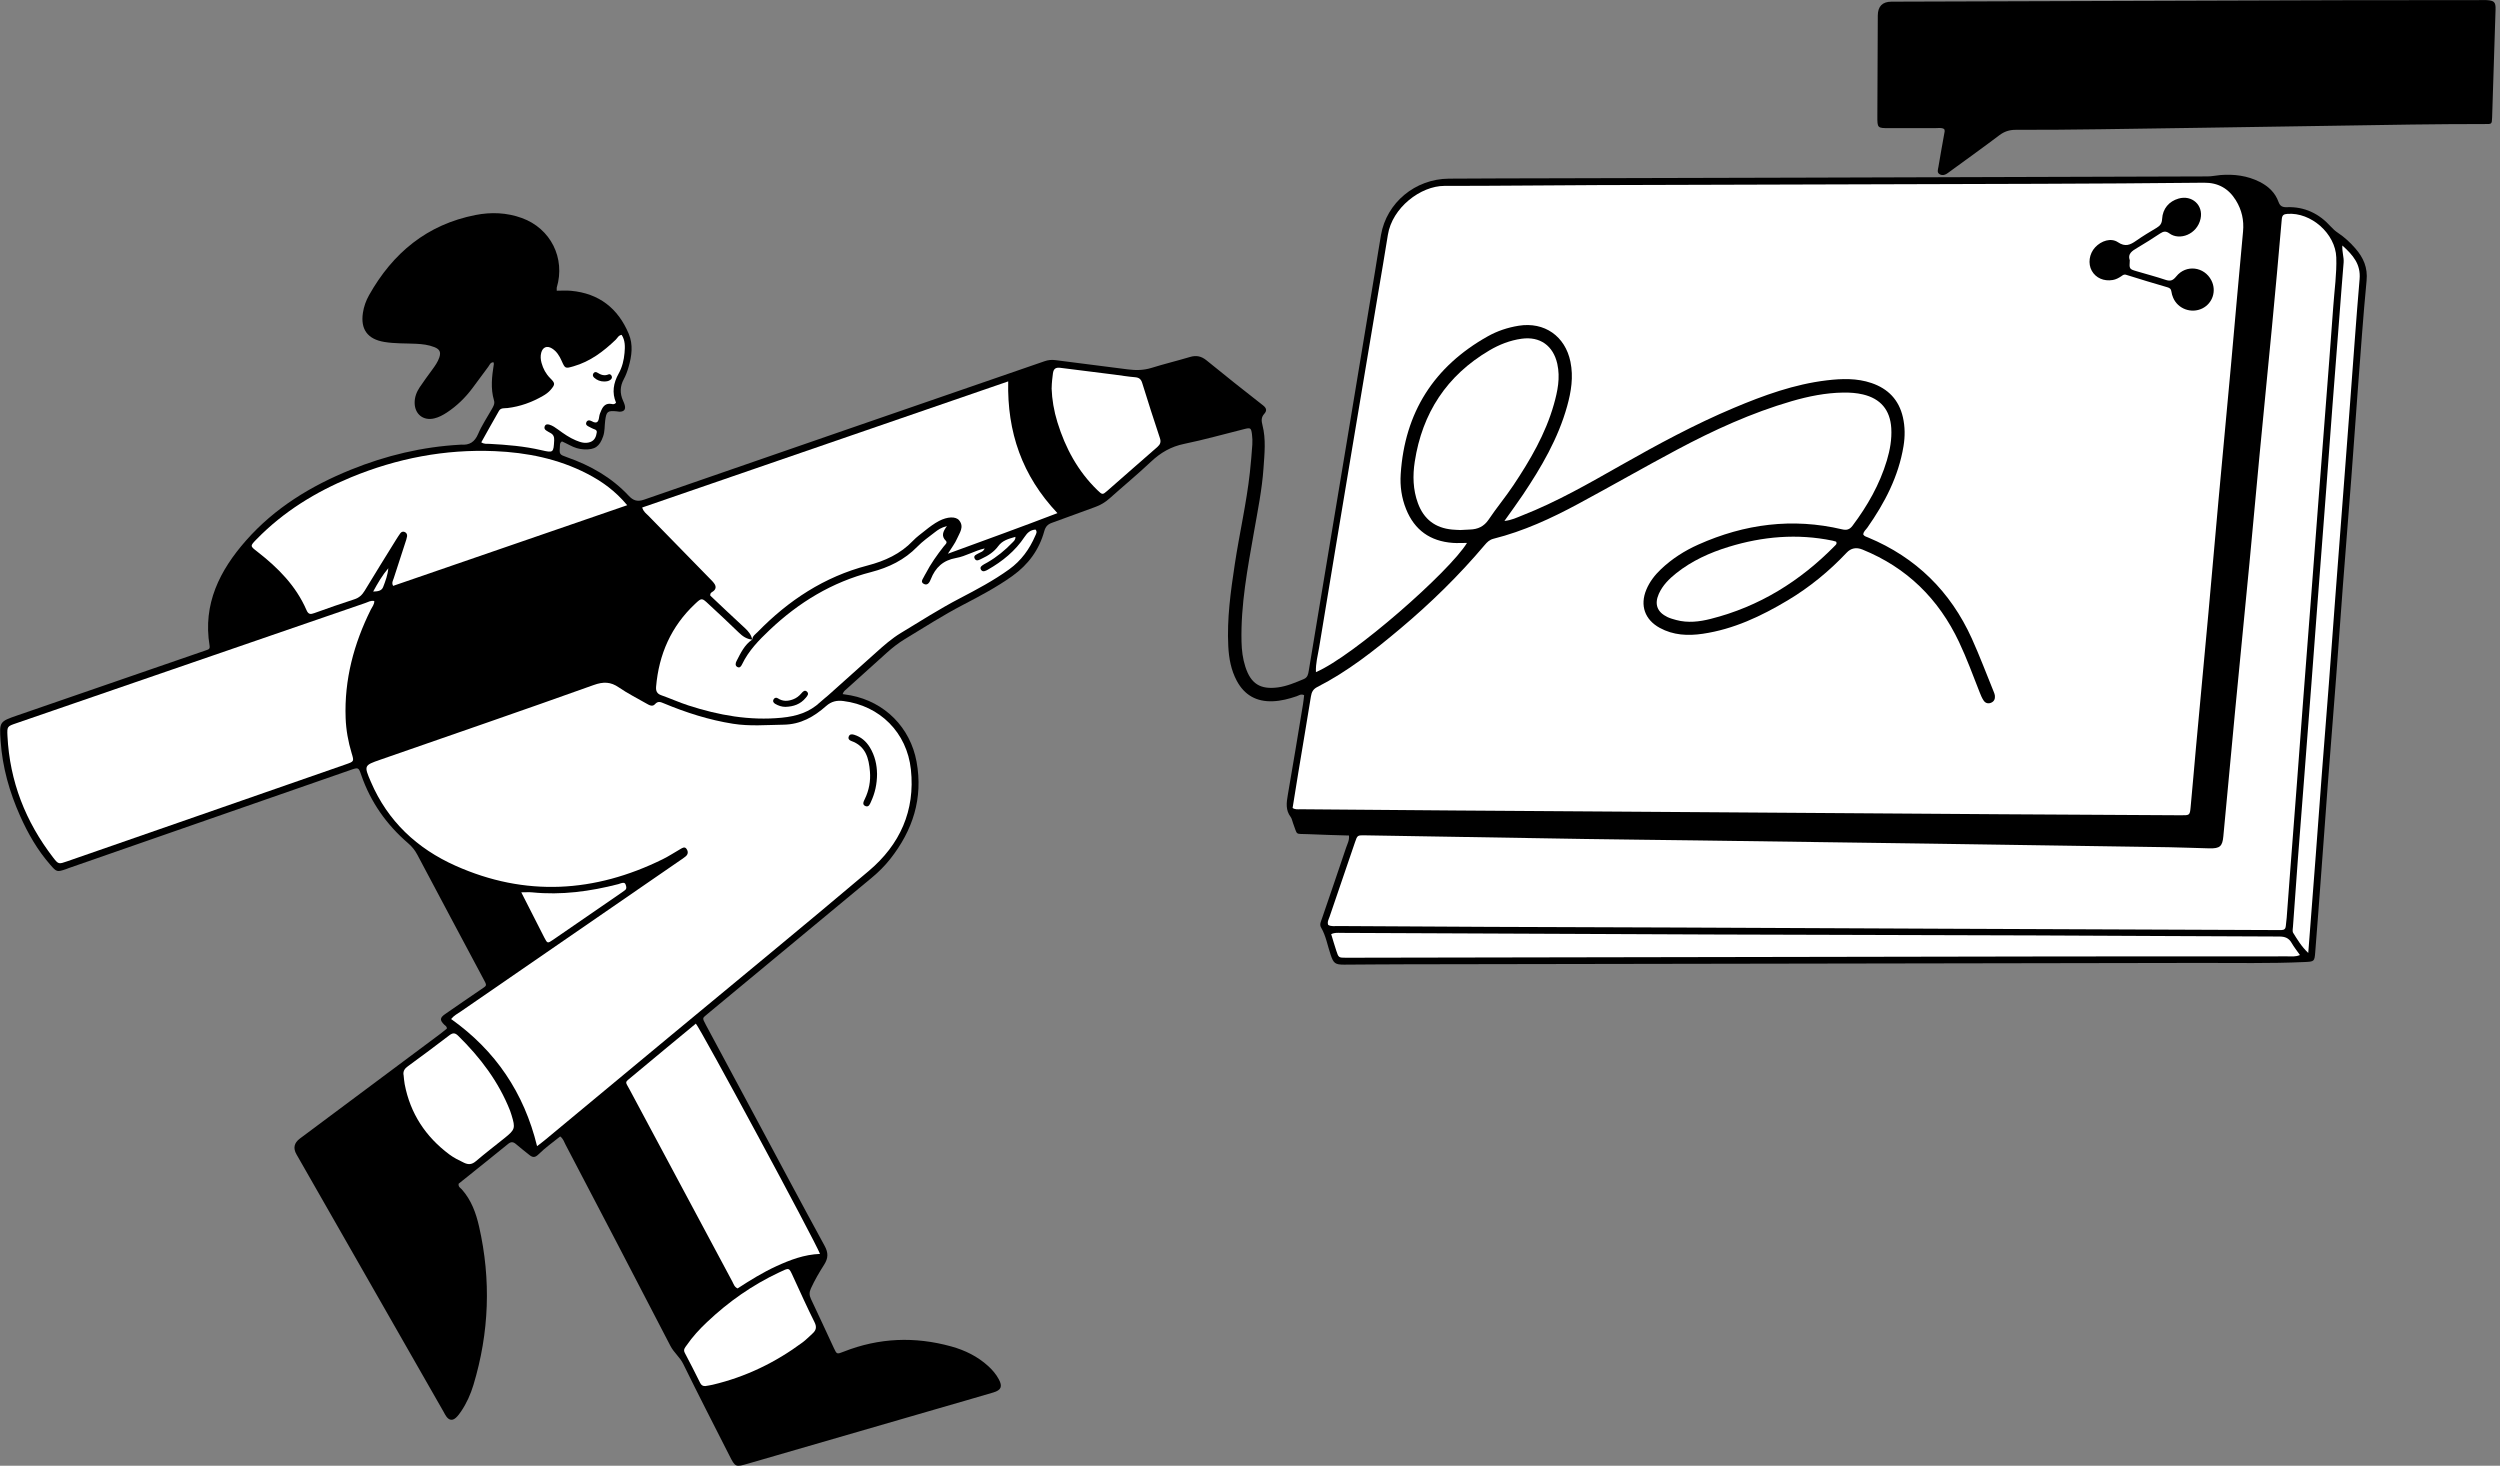 <svg width="365" height="214" viewBox="0 0 365 214" fill="none" xmlns="http://www.w3.org/2000/svg">
<rect x="0" y="0" width="365" height="214" fill="#808080" stroke="none"/>
<g clip-path="url(#clip0_7104_10724)">
<path d="M196.924 121.985C194.97 121.922 193.01 121.888 191.056 121.79C188.976 121.688 189.507 122.065 188.782 120.174C188.667 119.877 188.622 119.528 188.439 119.282C187.673 118.271 187.822 117.197 188.022 116.049C188.793 111.644 189.507 107.227 190.239 102.811C190.313 102.371 190.353 101.926 190.404 101.497C189.936 101.263 189.639 101.543 189.313 101.651C188.182 102.034 187.045 102.337 185.839 102.383C183.456 102.48 181.685 101.491 180.565 99.389C179.731 97.829 179.422 96.127 179.331 94.379C179.119 90.339 179.679 86.357 180.279 82.381C180.953 77.913 181.982 73.502 182.479 69.006C182.628 67.646 182.742 66.281 182.839 64.91C182.873 64.413 182.85 63.904 182.788 63.407C182.662 62.47 182.582 62.413 181.656 62.647C178.731 63.373 175.834 64.201 172.885 64.807C170.966 65.201 169.446 66.087 168.046 67.406C166.086 69.257 164.006 70.971 161.995 72.771C161.372 73.331 160.68 73.742 159.898 74.022C157.795 74.776 155.704 75.576 153.595 76.325C152.978 76.542 152.652 76.879 152.47 77.53C151.721 80.272 150.133 82.426 147.813 84.089C145.539 85.717 143.076 87.02 140.607 88.305C137.688 89.825 134.922 91.602 132.111 93.304C131.174 93.876 130.305 94.55 129.488 95.287C127.551 97.029 125.614 98.772 123.683 100.52C123.454 100.726 123.169 100.892 123.026 101.337C123.454 101.406 123.837 101.457 124.214 101.526C129.185 102.48 132.905 106.216 133.819 111.215C134.791 116.551 133.271 121.236 129.968 125.418C129.174 126.424 128.271 127.321 127.283 128.144C119.397 134.668 111.524 141.204 103.65 147.74C103.581 147.797 103.507 147.854 103.438 147.917C102.576 148.7 102.421 148.443 103.078 149.671C105.438 154.053 107.787 158.441 110.141 162.829C113.552 169.187 116.935 175.558 120.392 181.888C120.952 182.91 120.934 183.687 120.323 184.647C119.615 185.756 118.946 186.904 118.392 188.109C118.14 188.664 118.14 189.098 118.397 189.646C119.54 192.034 120.632 194.445 121.757 196.845C122.174 197.742 122.192 197.731 123.18 197.342C128.334 195.308 133.579 195.108 138.893 196.582C140.893 197.136 142.733 198.039 144.287 199.456C144.899 200.016 145.43 200.639 145.824 201.37C146.39 202.421 146.184 202.958 145.024 203.301C142.356 204.095 139.682 204.855 137.008 205.632C127.763 208.311 118.512 210.991 109.267 213.676C107.37 214.225 107.364 214.236 106.473 212.471C104.221 208.031 101.941 203.609 99.753 199.136C99.262 198.136 98.387 197.485 97.879 196.497C92.811 186.681 87.68 176.894 82.56 167.102C82.354 166.708 82.234 166.251 81.788 165.919C80.737 166.771 79.606 167.559 78.64 168.519C78.097 169.062 77.754 168.999 77.269 168.61C76.629 168.09 75.972 167.593 75.355 167.056C74.943 166.696 74.618 166.656 74.172 167.022C71.766 168.982 69.338 170.918 66.961 172.821C66.881 173.301 67.241 173.438 67.435 173.661C68.812 175.215 69.498 177.106 69.944 179.071C71.715 186.847 71.429 194.565 69.121 202.204C68.709 203.564 68.132 204.855 67.338 206.038C67.109 206.375 66.864 206.717 66.561 206.992C66.058 207.443 65.584 207.374 65.178 206.826C65.018 206.609 64.892 206.358 64.761 206.118C57.601 193.588 50.442 181.059 43.282 168.53C42.768 167.631 42.936 166.864 43.785 166.228C50.596 161.149 57.407 156.07 64.218 150.991C64.578 150.722 64.927 150.431 65.241 150.179C65.247 149.825 65.007 149.751 64.852 149.597C64.201 148.951 64.212 148.603 64.95 148.083C66.669 146.877 68.412 145.7 70.144 144.512C71.155 143.821 71.143 143.986 70.521 142.815C67.321 136.811 64.115 130.812 60.933 124.796C60.584 124.133 60.144 123.59 59.578 123.105C56.43 120.396 54.116 117.111 52.75 113.175C52.35 112.015 52.333 112.015 51.139 112.432C37.437 117.203 23.729 121.973 10.027 126.744C9.896 126.79 9.776 126.847 9.645 126.892C8.313 127.338 8.273 127.332 7.313 126.224C5.462 124.104 4.085 121.693 2.942 119.14C1.382 115.649 0.354 112.021 0.091 108.199C-0.103 105.359 -0.081 105.354 2.576 104.434C11.507 101.354 20.432 98.275 29.363 95.19C29.666 95.087 29.963 94.973 30.272 94.876C30.592 94.773 30.655 94.596 30.597 94.258C29.598 88.18 32.077 83.278 35.928 78.907C40.123 74.148 45.408 70.931 51.236 68.572C56.35 66.504 61.658 65.23 67.184 64.927C67.229 64.927 67.275 64.915 67.321 64.915C68.549 65.018 69.309 64.533 69.812 63.344C70.344 62.093 71.126 60.945 71.795 59.751C72.018 59.356 72.275 58.962 72.126 58.465C71.6 56.706 71.823 54.94 72.098 53.169C72.109 53.083 72.075 52.992 72.058 52.895C71.589 52.878 71.486 53.289 71.281 53.557C70.509 54.575 69.761 55.614 68.995 56.643C67.949 58.048 66.715 59.259 65.247 60.225C64.669 60.602 64.064 60.933 63.395 61.087C61.813 61.465 60.567 60.482 60.538 58.848C60.521 57.997 60.818 57.225 61.281 56.534C61.864 55.66 62.492 54.82 63.11 53.969C63.515 53.415 63.915 52.855 64.138 52.198C64.401 51.415 64.207 50.998 63.43 50.684C62.572 50.341 61.664 50.238 60.75 50.192C59.201 50.118 57.641 50.181 56.104 49.924C53.682 49.518 52.619 48.101 52.985 45.673C53.122 44.765 53.43 43.897 53.882 43.097C57.35 36.921 62.373 32.773 69.429 31.39C71.692 30.945 73.983 31.03 76.189 31.83C80.4 33.35 82.571 37.692 81.286 41.988C81.263 42.068 81.286 42.165 81.286 42.445C81.971 42.445 82.68 42.388 83.377 42.457C87.451 42.834 90.228 45.005 91.793 48.73C92.462 50.318 92.239 51.964 91.776 53.569C91.599 54.18 91.382 54.797 91.079 55.352C90.508 56.403 90.485 57.431 90.965 58.499C91.056 58.705 91.153 58.916 91.211 59.139C91.376 59.773 91.131 60.093 90.474 60.111C90.336 60.111 90.205 60.071 90.068 60.059C88.708 59.922 88.525 60.059 88.354 61.43C88.257 62.196 88.319 62.973 88.051 63.727C87.537 65.201 86.857 65.675 85.285 65.612C84.537 65.578 83.857 65.361 83.2 65.007C82.811 64.795 82.4 64.618 82.051 64.447C81.726 64.641 81.766 64.892 81.748 65.104C81.651 66.344 81.651 66.355 82.794 66.761C86.205 67.96 89.279 69.697 91.771 72.36C92.411 73.045 93.005 73.308 94.022 72.954C113.506 66.189 133.008 59.476 152.504 52.74C153.041 52.552 153.544 52.506 154.104 52.581C157.635 53.043 161.172 53.472 164.703 53.935C165.852 54.083 166.954 54.066 168.08 53.723C169.954 53.14 171.863 52.678 173.743 52.118C174.657 51.844 175.394 51.998 176.148 52.609C178.874 54.832 181.628 57.02 184.405 59.185C184.948 59.608 184.976 59.985 184.576 60.425C184.119 60.933 184.159 61.453 184.319 62.065C184.85 64.138 184.616 66.241 184.473 68.338C184.256 71.486 183.622 74.576 183.079 77.679C182.148 82.986 181.131 88.282 181.262 93.71C181.291 94.95 181.439 96.167 181.822 97.349C182.622 99.829 183.993 100.703 186.587 100.36C187.913 100.183 189.13 99.652 190.353 99.143C190.924 98.903 190.999 98.418 191.079 97.926C191.564 95.047 192.033 92.162 192.513 89.282C193.941 80.684 195.375 72.08 196.804 63.481C198.13 55.511 199.444 47.536 200.764 39.566C201.055 37.812 201.318 36.052 201.626 34.298C202.449 29.591 206.615 26.123 211.534 26.083C216.563 26.043 221.585 26.048 226.613 26.031C239.041 25.997 251.475 25.974 263.902 25.934C283.37 25.877 302.831 25.814 322.299 25.757C322.939 25.757 323.567 25.608 324.19 25.557C326.173 25.403 328.115 25.643 329.921 26.557C331.184 27.197 332.178 28.122 332.664 29.482C332.892 30.116 333.258 30.27 333.892 30.248C336.481 30.156 338.595 31.19 340.303 33.087C340.612 33.43 340.943 33.727 341.326 33.984C342.286 34.618 343.12 35.395 343.874 36.258C345.057 37.612 345.709 39.075 345.52 40.988C345.012 46.256 344.652 51.541 344.246 56.825C343.914 61.15 343.623 65.475 343.292 69.8C342.892 75.034 342.463 80.267 342.063 85.5C341.732 89.871 341.429 94.241 341.097 98.612C340.698 103.845 340.275 109.079 339.875 114.312C339.543 118.637 339.235 122.962 338.915 127.287C338.623 131.2 338.338 135.119 338.023 139.033C337.915 140.381 337.881 140.393 336.475 140.456C331.407 140.69 326.338 140.576 321.264 140.587C282.558 140.667 243.852 140.718 205.146 140.787C202.175 140.787 199.209 140.827 196.238 140.838C194.941 140.838 194.695 140.65 194.278 139.41C193.821 138.079 193.604 136.662 192.878 135.422C192.61 134.965 192.861 134.542 193.004 134.114C194.187 130.657 195.375 127.207 196.535 123.75C196.718 123.202 197.038 122.67 196.947 121.962L196.924 121.985Z" fill="black"/>
<path d="M109.835 93.372C109.858 92.852 110.292 92.6 110.595 92.292C115.109 87.659 120.349 84.208 126.668 82.562C129.188 81.905 131.474 80.871 133.302 78.946C133.833 78.386 134.479 77.935 135.079 77.449C135.719 76.935 136.376 76.438 137.108 76.055C138.302 75.432 139.542 75.358 140.039 75.975C140.81 76.929 140.09 77.803 139.73 78.643C139.439 79.323 138.965 79.923 138.393 80.843C143.913 78.82 149.141 76.935 154.386 74.918C149.221 69.456 147.027 63.08 147.198 55.682C129.314 61.846 111.538 67.971 93.762 74.095C93.939 74.718 94.344 74.969 94.659 75.289C97.624 78.329 100.596 81.362 103.561 84.402C103.818 84.665 104.087 84.916 104.292 85.213C104.555 85.59 104.561 85.984 104.161 86.305C103.967 86.465 103.647 86.522 103.704 86.962C105.355 88.516 107.035 90.121 108.749 91.692C109.269 92.172 109.686 92.675 109.824 93.383C109.012 93.315 108.412 92.892 107.841 92.332C106.407 90.927 104.921 89.567 103.453 88.196C102.47 87.276 102.447 87.259 101.487 88.161C97.99 91.441 96.196 95.52 95.79 100.256C95.739 100.885 95.91 101.285 96.55 101.507C97.881 101.976 99.178 102.564 100.521 102.999C104.944 104.427 109.418 105.244 114.126 104.787C116.326 104.57 118.189 103.987 119.783 102.484C120.149 102.142 120.554 101.839 120.931 101.507C123.251 99.439 125.565 97.371 127.874 95.291C129.028 94.252 130.194 93.223 131.531 92.412C134.382 90.686 137.187 88.893 140.147 87.35C142.616 86.064 145.073 84.756 147.341 83.122C149.107 81.848 150.307 80.174 151.152 78.215C151.272 77.94 151.478 77.643 151.187 77.318C150.45 77.369 150.004 77.757 149.587 78.386C148.227 80.443 146.353 81.962 144.221 83.174C143.896 83.356 143.484 83.574 143.239 83.197C142.964 82.779 143.393 82.562 143.701 82.368C143.856 82.271 144.021 82.191 144.181 82.105C145.536 81.323 146.735 80.34 147.815 79.214C148.01 79.009 148.278 78.826 148.25 78.38C147.238 78.672 146.364 78.889 145.73 79.751C145.136 80.563 144.273 81.134 143.347 81.557C143.004 81.711 142.547 82.06 142.296 81.54C142.079 81.094 142.576 80.963 142.879 80.78C143.17 80.603 143.564 80.563 143.759 80.071C142.267 80.408 140.993 81.22 139.587 81.465C137.69 81.802 136.57 82.854 135.896 84.568C135.742 84.968 135.456 85.533 134.908 85.265C134.285 84.962 134.782 84.499 134.942 84.116C134.993 83.991 135.079 83.876 135.142 83.756C135.879 82.328 136.805 81.031 137.793 79.769C137.976 79.534 138.382 79.243 138.096 78.957C137.393 78.266 137.656 77.609 138.256 76.809C137.405 77.015 136.93 77.363 136.473 77.718C135.61 78.392 134.696 79.026 133.936 79.809C132.056 81.745 129.754 82.859 127.188 83.522C121.474 84.99 116.617 87.95 112.366 91.978C110.806 93.457 109.304 94.989 108.355 96.965C108.201 97.285 108.012 97.577 107.647 97.377C107.298 97.188 107.389 96.794 107.532 96.52C108.132 95.354 108.686 94.149 109.829 93.377L109.835 93.372Z" fill="white"/>
<path d="M188.703 117.956C189.12 118.231 189.497 118.151 189.857 118.151C197.44 118.213 205.028 118.276 212.61 118.333C225.998 118.43 239.386 118.516 252.773 118.608C265.978 118.699 279.183 118.796 292.388 118.882C301.067 118.939 309.752 118.985 318.432 119.03C319.683 119.036 319.718 119.042 319.832 117.836C320.112 114.928 320.346 112.015 320.615 109.107C321.215 102.559 321.837 96.017 322.432 89.47C322.929 84.014 323.397 78.558 323.894 73.102C324.494 66.509 325.123 59.921 325.723 53.328C326.317 46.827 326.866 40.319 327.483 33.824C327.643 32.15 327.3 30.647 326.437 29.247C325.374 27.527 323.86 26.653 321.78 26.676C313.786 26.756 305.787 26.813 297.793 26.836C276.229 26.91 254.659 26.956 233.095 27.025C225.695 27.048 218.29 27.15 210.89 27.139C207.41 27.139 203.256 30.321 202.628 34.298C202.165 37.228 201.657 40.148 201.165 43.073C199.931 50.455 198.685 57.836 197.457 65.218C195.828 74.987 194.194 84.757 192.594 94.526C192.4 95.698 192.069 96.869 192.126 98.131C197.623 95.783 211.656 83.42 214.181 79.266C213.433 79.266 212.759 79.312 212.084 79.261C208.816 79.015 206.525 77.404 205.291 74.336C204.628 72.696 204.388 70.971 204.502 69.228C205.085 60.224 209.348 53.517 217.21 49.106C218.61 48.318 220.13 47.815 221.724 47.558C225.484 46.952 228.518 49.078 229.283 52.809C229.74 55.031 229.392 57.179 228.803 59.299C227.489 64.023 225.049 68.194 222.347 72.228C221.512 73.473 220.621 74.679 219.644 76.061C220.701 75.953 221.467 75.558 222.255 75.25C227.289 73.279 231.963 70.588 236.649 67.931C242.014 64.892 247.431 61.955 253.122 59.562C257.504 57.716 261.967 56.094 266.727 55.528C268.915 55.271 271.104 55.197 273.235 55.922C275.669 56.751 277.24 58.373 277.823 60.916C278.143 62.321 278.143 63.726 277.915 65.132C277.189 69.56 275.172 73.422 272.629 77.044C272.406 77.364 272.035 77.615 272.041 78.055C272.223 78.324 272.503 78.369 272.755 78.478C279.743 81.392 284.766 86.345 287.88 93.212C289.045 95.789 290.039 98.44 291.108 101.062C291.177 101.228 291.239 101.411 291.257 101.588C291.297 102.034 291.154 102.399 290.714 102.593C290.274 102.788 289.868 102.656 289.622 102.296C289.365 101.925 289.194 101.497 289.028 101.074C288.062 98.611 287.148 96.12 286.017 93.727C283.04 87.431 278.406 82.866 271.915 80.232C271.012 79.866 270.243 80.02 269.606 80.695C267.052 83.403 264.195 85.745 261.001 87.653C257.139 89.962 253.11 91.87 248.596 92.532C246.431 92.852 244.305 92.75 242.334 91.675C240.14 90.481 239.408 88.39 240.363 86.094C240.843 84.94 241.597 83.963 242.5 83.106C244.105 81.58 245.951 80.403 247.962 79.506C254.716 76.49 261.698 75.576 268.949 77.284C269.601 77.438 270.041 77.33 270.469 76.758C272.652 73.85 274.429 70.731 275.48 67.234C275.938 65.698 276.223 64.126 276.126 62.51C275.96 59.847 274.566 58.196 271.978 57.585C271.035 57.362 270.081 57.305 269.121 57.316C266.544 57.35 264.041 57.859 261.578 58.573C255.722 60.276 250.202 62.801 244.842 65.657C240.008 68.234 235.254 70.965 230.432 73.559C226.489 75.684 222.427 77.558 218.056 78.655C217.461 78.804 217.113 79.158 216.758 79.581C213.004 84.025 208.862 88.076 204.405 91.813C200.622 94.989 196.754 98.046 192.326 100.302C191.714 100.617 191.497 101.039 191.394 101.679C190.8 105.376 190.172 109.061 189.56 112.757C189.269 114.506 188.995 116.254 188.72 117.962L188.703 117.956Z" fill="white"/>
<path d="M65.87 148.785C72.332 153.378 76.509 159.537 78.412 167.341C78.938 166.936 79.298 166.667 79.646 166.376C85.8 161.274 91.948 156.166 98.097 151.059C107.69 143.094 117.341 135.193 126.86 127.143C131.38 123.321 133.637 118.373 132.992 112.346C132.414 106.958 128.478 103.022 123.124 102.348C122.175 102.228 121.387 102.399 120.621 103.073C118.85 104.639 116.907 105.776 114.381 105.804C111.919 105.838 109.467 106.061 107.005 105.667C103.513 105.113 100.176 104.044 96.925 102.69C96.457 102.496 96.074 102.308 95.628 102.81C95.263 103.228 94.788 102.953 94.383 102.719C93.04 101.942 91.64 101.251 90.366 100.371C89.149 99.531 88.109 99.502 86.669 100.017C76.321 103.725 65.921 107.295 55.539 110.912C53.139 111.746 53.122 111.763 54.151 114.157C56.614 119.899 60.893 123.892 66.499 126.395C76.704 130.954 86.823 130.342 96.76 125.446C97.657 125.006 98.497 124.441 99.371 123.944C99.645 123.789 99.965 123.572 100.222 123.926C100.485 124.292 100.496 124.703 100.119 125.023C99.845 125.258 99.531 125.458 99.228 125.663C88.589 132.993 77.944 140.323 67.304 147.659C66.819 147.991 66.281 148.259 65.864 148.773L65.87 148.785Z" fill="white"/>
<path d="M193.917 135.042C194.375 135.299 194.889 135.196 195.38 135.202C202.734 135.248 210.088 135.293 217.442 135.322C226.624 135.362 235.806 135.379 244.988 135.419C258.056 135.47 271.118 135.539 284.186 135.596C300.265 135.665 316.35 135.727 332.429 135.79C332.657 135.79 332.886 135.79 333.114 135.785C333.491 135.785 333.697 135.602 333.726 135.213C333.754 134.802 333.828 134.396 333.857 133.991C334.023 131.808 334.183 129.62 334.348 127.438C334.68 123.113 335.011 118.788 335.343 114.463C335.646 110.458 335.937 106.453 336.245 102.448C336.674 96.849 337.108 91.25 337.537 85.651C337.845 81.6 338.154 77.55 338.462 73.499C338.788 69.22 339.12 64.941 339.451 60.661C339.857 55.337 340.285 50.012 340.662 44.687C340.828 42.322 341.177 39.962 341.097 37.58C340.977 34.106 337.405 30.958 333.954 31.227C333.423 31.267 333.189 31.398 333.137 32.021C332.691 37.249 332.206 42.476 331.709 47.704C331.114 53.971 330.486 60.239 329.886 66.512C329.389 71.739 328.92 76.967 328.423 82.189C327.737 89.365 327.017 96.54 326.332 103.722C325.743 109.858 325.183 115.988 324.606 122.124C324.469 123.57 324.098 123.89 322.583 123.861C320.618 123.821 318.658 123.724 316.692 123.695C305.002 123.513 293.305 123.335 281.615 123.17C270.335 123.01 259.05 122.856 247.771 122.701C242.291 122.627 236.806 122.576 231.326 122.49C220.641 122.324 209.951 122.136 199.266 121.959C198.191 121.941 198.174 121.947 197.826 122.976C196.58 126.603 195.346 130.231 194.112 133.859C193.98 134.242 193.746 134.608 193.923 135.053L193.917 135.042Z" fill="white"/>
<path d="M54.651 87.753C54.154 87.628 53.754 87.896 53.337 88.039C36.344 93.889 19.345 99.745 2.352 105.601C1.078 106.041 1.021 106.041 1.089 107.441C1.415 114.074 3.729 119.982 7.774 125.221C8.54 126.209 8.58 126.18 9.826 125.746C16.077 123.575 22.322 121.398 28.573 119.227C35.898 116.679 43.224 114.131 50.543 111.577C51.703 111.172 51.703 111.16 51.337 109.955C50.834 108.287 50.526 106.584 50.463 104.842C50.257 99.231 51.657 93.992 54.137 89.004C54.331 88.61 54.657 88.262 54.646 87.759L54.651 87.753Z" fill="white"/>
<path d="M91.572 73.763C89.841 71.678 87.887 70.278 85.716 69.158C81.493 66.981 76.945 66.067 72.248 65.867C64.974 65.559 57.974 66.913 51.255 69.684C46.095 71.809 41.41 74.689 37.484 78.705C36.473 79.739 36.502 79.716 37.599 80.567C40.587 82.893 43.215 85.532 44.747 89.074C45.027 89.726 45.347 89.714 45.901 89.509C47.832 88.812 49.769 88.132 51.724 87.503C52.432 87.275 52.866 86.869 53.243 86.246C54.752 83.744 56.3 81.264 57.837 78.779C58.032 78.471 58.226 78.162 58.443 77.865C58.586 77.659 58.815 77.574 59.043 77.654C59.334 77.757 59.477 78.008 59.432 78.305C59.386 78.619 59.272 78.922 59.175 79.225C58.614 80.962 58.043 82.698 57.483 84.435C57.375 84.767 57.146 85.092 57.397 85.538C68.728 81.63 80.059 77.728 91.567 73.763H91.572Z" fill="white"/>
<path d="M57.885 157.135C57.725 157.163 57.668 157.158 57.639 157.18C53.205 160.471 48.771 163.762 44.326 167.041C43.909 167.35 43.823 167.641 44.126 168.064C44.286 168.287 44.4 168.538 44.532 168.778C51.371 180.742 58.211 192.711 65.05 204.674C65.319 205.143 65.525 205.663 65.936 206.04C66.302 205.874 66.467 205.537 66.656 205.234C67.536 203.829 68.107 202.292 68.541 200.704C70.016 195.316 70.37 189.826 69.838 184.284C69.604 181.827 69.193 179.399 68.273 177.085C67.799 175.891 67.244 174.749 66.199 173.914C65.399 173.275 65.404 172.898 66.159 172.183C66.616 171.749 67.199 171.452 67.604 170.898C61.993 168.013 58.759 163.454 57.868 157.14L57.885 157.135Z" fill="black"/>
<path d="M119.718 183.064C119.004 181.173 102.296 150.213 101.593 149.447C98.502 152.007 95.399 154.561 92.32 157.137C91.142 158.12 91.251 157.817 91.937 159.103C96.925 168.444 101.925 177.779 106.924 187.115C107.113 187.469 107.21 187.897 107.69 188.109C109.501 186.932 111.358 185.778 113.352 184.863C115.352 183.949 117.392 183.161 119.718 183.07V183.064Z" fill="white"/>
<path d="M194.355 136.39C194.613 137.23 194.835 138.012 195.093 138.789C195.43 139.818 195.441 139.829 196.51 139.829C199.618 139.829 202.721 139.818 205.829 139.812C237.621 139.755 269.419 139.692 301.211 139.641C312.131 139.624 323.05 139.641 333.969 139.629C334.535 139.629 335.118 139.721 335.792 139.435C335.335 138.784 334.912 138.252 334.575 137.664C334.164 136.944 333.598 136.733 332.781 136.733C320.902 136.698 309.028 136.618 297.149 136.573C281.39 136.516 265.631 136.493 249.872 136.436C231.827 136.367 213.783 136.276 195.738 136.201C195.333 136.201 194.915 136.127 194.355 136.384V136.39Z" fill="white"/>
<path d="M213.275 77.38C213.698 77.357 214.155 77.323 214.607 77.312C215.766 77.277 216.664 76.872 217.349 75.849C218.492 74.146 219.812 72.564 220.949 70.861C223.406 67.176 225.64 63.36 226.863 59.052C227.411 57.115 227.817 55.161 227.366 53.122C226.771 50.471 224.846 49.083 222.16 49.454C220.463 49.688 218.898 50.305 217.435 51.168C211.218 54.836 207.647 60.309 206.556 67.393C206.241 69.422 206.287 71.49 207.018 73.472C207.876 75.809 209.544 77.083 212.012 77.317C212.418 77.357 212.829 77.363 213.275 77.386V77.38Z" fill="white"/>
<path d="M145.111 202.241C144.306 200.539 143.06 199.573 141.643 198.79C138.986 197.322 136.089 196.745 133.101 196.625C129.541 196.482 126.107 197.082 122.838 198.55C121.844 198.996 121.667 198.893 121.153 197.899C120.679 196.979 120.364 195.974 119.73 195.1C114.953 199.43 109.348 202.024 103.062 203.441C103.262 203.887 103.411 204.252 103.588 204.606C104.822 207.052 106.057 209.491 107.297 211.931C107.677 212.685 108.295 212.942 109.148 212.702C109.194 212.691 109.234 212.679 109.279 212.662C118.387 210.023 127.495 207.377 136.597 204.732C139.397 203.921 142.191 203.092 145.106 202.235L145.111 202.241Z" fill="black"/>
<path d="M98.98 196.44C100.957 193.663 103.225 191.509 105.716 189.572C106.785 188.744 106.791 189.007 106.122 187.756C101.157 178.466 96.191 169.182 91.215 159.898C91.009 159.515 90.889 159.052 90.495 158.812C90.112 158.875 89.912 159.144 89.672 159.338C87.598 161.052 85.523 162.772 83.455 164.491C82.655 165.16 82.655 165.171 83.164 166.143C87.192 173.867 91.22 181.585 95.249 189.304C96.448 191.601 97.654 193.897 98.98 196.434V196.44Z" fill="black"/>
<path d="M341.982 35.869C341.93 36.829 342.233 37.566 342.17 38.325C341.953 40.874 341.77 43.422 341.57 45.97C341.227 50.386 340.879 54.797 340.542 59.213C340.233 63.218 339.948 67.223 339.645 71.228C339.216 76.873 338.776 82.517 338.348 88.156C338.051 92.07 337.759 95.983 337.462 99.897C337.119 104.359 336.776 108.815 336.433 113.277C336.119 117.328 335.799 121.379 335.491 125.429C335.245 128.709 335.011 131.982 334.776 135.262C334.754 135.576 334.662 135.97 334.805 136.199C335.416 137.176 336.005 138.187 337.005 139.13C337.382 134.245 337.742 129.56 338.102 124.869C338.399 120.91 338.685 116.945 338.988 112.986C339.325 108.57 339.685 104.159 340.022 99.743C340.33 95.692 340.622 91.641 340.925 87.585C341.353 81.894 341.793 76.204 342.227 70.514C342.525 66.6 342.822 62.687 343.119 58.767C343.576 52.757 343.987 46.747 344.502 40.742C344.684 38.594 343.57 37.269 341.999 35.857L341.982 35.869Z" fill="white"/>
<path d="M153.535 56.695C153.587 58.295 153.872 60.003 154.387 61.66C155.546 65.419 157.369 68.796 160.22 71.561C160.94 72.258 160.975 72.263 161.66 71.663C164.1 69.538 166.523 67.384 168.968 65.265C169.408 64.882 169.534 64.533 169.346 63.962C168.454 61.283 167.591 58.597 166.757 55.901C166.58 55.324 166.271 55.118 165.694 55.072C164.694 54.992 163.706 54.821 162.712 54.695C160.089 54.364 157.466 54.05 154.849 53.707C154.192 53.621 153.832 53.776 153.729 54.501C153.638 55.181 153.558 55.855 153.541 56.684L153.535 56.695Z" fill="white"/>
<path d="M58.922 156.925C58.974 157.377 58.996 157.84 59.082 158.285C59.899 162.57 62.133 165.958 65.607 168.552C66.264 169.043 67.007 169.409 67.75 169.763C68.407 170.077 68.916 170.02 69.487 169.529C70.841 168.375 72.258 167.289 73.647 166.175C75.207 164.924 75.27 164.718 74.687 162.81C74.618 162.593 74.555 162.37 74.47 162.159C72.796 157.914 70.11 154.377 66.876 151.207C66.424 150.767 66.099 150.778 65.596 151.161C63.602 152.692 61.585 154.189 59.556 155.669C59.105 156 58.836 156.348 58.911 156.925H58.922Z" fill="white"/>
<path d="M268.118 79.189C268.1 79.149 268.089 79.087 268.06 79.075C267.889 79.018 267.712 78.966 267.535 78.932C262.404 77.881 257.358 78.315 252.387 79.841C249.622 80.692 247.005 81.875 244.725 83.691C243.679 84.525 242.742 85.463 242.188 86.702C241.514 88.216 241.948 89.37 243.445 90.09C243.851 90.284 244.296 90.404 244.736 90.524C246.422 90.976 248.113 90.776 249.753 90.359C256.85 88.57 262.826 84.851 267.923 79.652C268.049 79.526 268.186 79.395 268.118 79.184V79.189Z" fill="white"/>
<path d="M102.981 202.365C103.341 202.302 103.701 202.256 104.055 202.17C108.872 201.033 113.226 198.92 117.191 195.977C117.7 195.6 118.145 195.126 118.62 194.703C119.157 194.223 119.277 193.749 118.917 193.035C117.837 190.875 116.848 188.67 115.837 186.476C115.157 185.002 115.294 185.048 113.751 185.774C109.837 187.613 106.346 190.064 103.215 193.035C102.118 194.069 101.101 195.177 100.244 196.423C100.021 196.743 99.718 197.029 99.981 197.52C100.752 198.965 101.489 200.434 102.221 201.902C102.386 202.233 102.609 202.388 102.981 202.365Z" fill="white"/>
<path d="M90.75 48.891C90.293 48.959 90.156 49.342 89.904 49.588C88.11 51.313 86.162 52.787 83.722 53.484C82.522 53.827 82.51 53.827 81.996 52.678C81.676 51.953 81.271 51.296 80.591 50.873C79.859 50.422 79.237 50.679 79.019 51.496C78.888 51.987 78.928 52.496 79.065 52.987C79.299 53.838 79.699 54.587 80.334 55.221C81.076 55.958 81.065 56.118 80.413 56.895C80.082 57.283 79.676 57.575 79.237 57.82C77.637 58.74 75.939 59.352 74.1 59.574C73.665 59.626 73.123 59.511 72.854 59.98C71.974 61.505 71.123 63.054 70.266 64.579C70.728 64.876 71.106 64.779 71.46 64.802C74.014 64.939 76.551 65.145 79.048 65.728C80.796 66.133 80.814 66.093 80.911 64.293C80.939 63.756 80.785 63.425 80.322 63.191C80.116 63.088 79.928 62.968 79.734 62.842C79.516 62.705 79.436 62.494 79.522 62.254C79.642 61.922 79.928 61.917 80.202 61.997C80.688 62.14 81.099 62.437 81.505 62.734C82.316 63.328 83.139 63.905 84.07 64.293C84.745 64.573 85.436 64.808 86.19 64.533C86.847 64.288 87.042 63.711 87.127 63.134C87.196 62.671 86.653 62.682 86.368 62.494C86.253 62.419 86.127 62.362 86.002 62.305C85.739 62.185 85.482 62.02 85.59 61.7C85.728 61.283 86.11 61.34 86.379 61.488C87.207 61.962 87.396 61.528 87.487 60.808C87.527 60.5 87.665 60.197 87.79 59.906C88.064 59.266 88.487 58.837 89.264 58.974C89.481 59.014 89.716 59.083 89.939 58.786C89.322 57.34 89.55 55.918 90.333 54.524C90.847 53.604 91.093 52.564 91.184 51.513C91.264 50.61 91.287 49.696 90.761 48.891H90.75Z" fill="white"/>
<path d="M62.49 125.69C65.633 131.586 68.735 137.407 71.878 143.315C74.209 141.715 76.381 140.207 78.569 138.727C79.123 138.35 78.9 137.979 78.689 137.562C77.592 135.408 76.449 133.277 75.432 131.083C75.032 130.226 74.461 129.883 73.592 129.729C69.97 129.072 66.57 127.792 63.399 125.912C63.181 125.781 62.987 125.541 62.484 125.69H62.49Z" fill="black"/>
<path d="M76.106 130.279C77.294 132.61 78.374 134.758 79.471 136.889C79.917 137.752 79.945 137.763 80.74 137.215C84.082 134.924 87.413 132.621 90.75 130.325C90.899 130.222 91.042 130.108 91.196 130.005C91.544 129.77 91.453 129.462 91.344 129.153C91.213 128.788 90.927 128.891 90.665 128.953C90.533 128.988 90.407 129.051 90.276 129.085C86.15 130.148 81.979 130.713 77.705 130.285C77.26 130.239 76.803 130.279 76.111 130.279H76.106Z" fill="white"/>
<path d="M54.48 86.37C55.235 86.353 55.732 86.239 55.938 85.707C56.28 84.827 56.612 83.936 56.692 82.965C55.835 83.965 55.183 85.079 54.48 86.37Z" fill="white"/>
<path d="M93.679 128.158C93.119 128.301 92.479 128.13 92.21 128.73C92.182 128.787 92.245 128.958 92.285 128.964C92.902 129.078 93.205 128.57 93.616 128.278C93.65 128.255 93.656 128.198 93.673 128.158H93.679Z" fill="black"/>
<path d="M86.037 98.017C86.054 98.28 86.048 98.412 86.066 98.537C86.111 98.829 86.214 99.063 86.585 98.989C86.763 98.954 86.98 98.931 87.025 98.737C87.117 98.36 86.728 98.36 86.546 98.206C86.448 98.126 86.3 98.109 86.031 98.012L86.037 98.017Z" fill="black"/>
<path d="M283.831 18.835C283.442 18.595 282.974 18.715 282.528 18.709C280.288 18.698 278.054 18.709 275.814 18.709C274.1 18.709 274.089 18.703 274.094 16.932C274.111 12.047 274.14 7.163 274.157 2.278C274.165 0.93 274.826 0.252 276.14 0.244C298.201 0.175 320.257 0.101 342.318 0.033C348.849 0.015 355.38 0.021 361.911 0.015C362.277 0.015 362.643 -0.002 363.009 0.015C364.157 0.078 364.386 0.29 364.351 1.409C364.191 6.654 364.026 11.905 363.849 17.149C363.814 18.172 363.786 18.109 362.769 18.109C359.209 18.109 355.643 18.138 352.084 18.183C346.787 18.252 341.49 18.349 336.193 18.429C326.377 18.578 316.56 18.738 306.744 18.869C302.59 18.926 298.43 18.966 294.276 18.955C293.356 18.955 292.63 19.2 291.899 19.749C289.642 21.457 287.339 23.102 285.054 24.771C284.831 24.931 284.608 25.085 284.391 25.256C284.042 25.531 283.642 25.656 283.242 25.468C282.739 25.228 282.945 24.748 283.008 24.377C283.271 22.754 283.574 21.143 283.859 19.526C283.899 19.303 283.985 19.08 283.842 18.829L283.831 18.835Z" fill="black"/>
<path d="M284.068 24.024C284.668 23.967 284.977 23.595 285.337 23.332C287.331 21.887 289.331 20.436 291.308 18.968C292.102 18.373 292.942 18.036 293.959 18.042C295.513 18.053 297.062 17.956 298.616 17.933C305.238 17.825 311.861 17.802 318.489 17.682C329.54 17.476 340.596 17.408 351.653 17.276C355.081 17.236 358.504 17.156 361.932 17.122C362.589 17.116 362.926 16.979 362.943 16.214C363.046 11.512 363.2 6.81 363.315 2.108C363.343 0.914 363.303 0.914 362.121 0.902C362.029 0.902 361.938 0.902 361.846 0.902C354.127 0.954 346.401 1.028 338.682 1.051C322.049 1.097 305.421 1.119 288.788 1.148C284.583 1.154 280.383 1.148 276.177 1.159C275.16 1.159 275.126 1.188 275.115 2.108C275.075 7.038 275.063 11.975 275.012 16.905C275.006 17.642 275.292 17.836 275.977 17.825C278.4 17.796 280.823 17.814 283.24 17.802C285.154 17.796 285.148 17.619 284.84 19.693C284.623 21.127 284.331 22.55 284.068 24.012V24.024Z" fill="black"/>
<path d="M310.949 37.973C310.863 39.276 310.863 39.281 311.966 39.607C313.366 40.024 314.777 40.39 316.154 40.852C316.857 41.087 317.228 40.984 317.731 40.361C319.16 38.573 321.828 38.921 322.862 40.938C323.639 42.452 323.051 44.28 321.542 45.029C319.948 45.817 317.983 45.109 317.286 43.481C317.16 43.189 317.063 42.875 317.023 42.561C316.977 42.184 316.788 42.041 316.428 41.938C314.417 41.355 312.412 40.75 310.417 40.121C310.075 40.013 309.909 40.196 309.697 40.338C309.315 40.59 308.915 40.807 308.458 40.881C307.166 41.098 305.995 40.59 305.406 39.544C304.818 38.499 305.018 37.059 305.886 36.116C306.778 35.151 308.206 34.682 309.223 35.368C310.292 36.088 311.012 35.756 311.874 35.151C312.846 34.471 313.863 33.859 314.88 33.254C315.383 32.951 315.634 32.626 315.668 31.974C315.754 30.449 316.686 29.392 318.068 28.992C320.028 28.426 321.72 29.957 321.28 31.946C320.771 34.242 318.2 35.162 316.731 34.077C316.228 33.705 315.868 33.768 315.394 34.077C314.291 34.808 313.177 35.516 312.034 36.191C311.286 36.63 310.617 37.059 310.937 37.973H310.949Z" fill="black"/>
<path d="M128.051 112.935C128.045 114.5 127.748 115.78 127.188 116.997C127.028 117.345 126.873 117.9 126.353 117.688C125.822 117.471 126.102 116.997 126.273 116.637C126.879 115.374 127.125 114.037 127.011 112.649C126.851 110.712 126.411 108.936 124.285 108.181C124.011 108.084 123.799 107.879 123.908 107.559C124.039 107.159 124.388 107.176 124.702 107.273C125.708 107.581 126.451 108.227 126.993 109.107C127.753 110.347 128.033 111.718 128.045 112.929L128.051 112.935Z" fill="black"/>
<path d="M114.658 103.202C114.166 103.202 113.646 103.042 113.166 102.756C112.898 102.596 112.783 102.351 112.972 102.065C113.115 101.842 113.361 101.819 113.572 101.956C114.292 102.431 115.029 102.391 115.795 102.105C116.28 101.922 116.669 101.619 117 101.231C117.212 100.979 117.486 100.688 117.795 100.962C118.177 101.294 117.852 101.625 117.623 101.899C116.869 102.808 115.869 103.168 114.652 103.202H114.658Z" fill="black"/>
<path d="M88.223 55.7C87.657 55.705 87.16 55.511 86.743 55.134C86.56 54.968 86.497 54.751 86.629 54.529C86.771 54.294 87 54.266 87.206 54.403C87.725 54.734 88.246 54.923 88.857 54.654C89.034 54.574 89.211 54.711 89.297 54.883C89.411 55.117 89.314 55.306 89.114 55.46C88.846 55.665 88.537 55.688 88.217 55.7H88.223Z" fill="black"/>
</g>
<defs>
<clipPath id="clip0_7104_10724">
<rect width="364.354" height="214" fill="white"/>
</clipPath>
</defs>
</svg>
